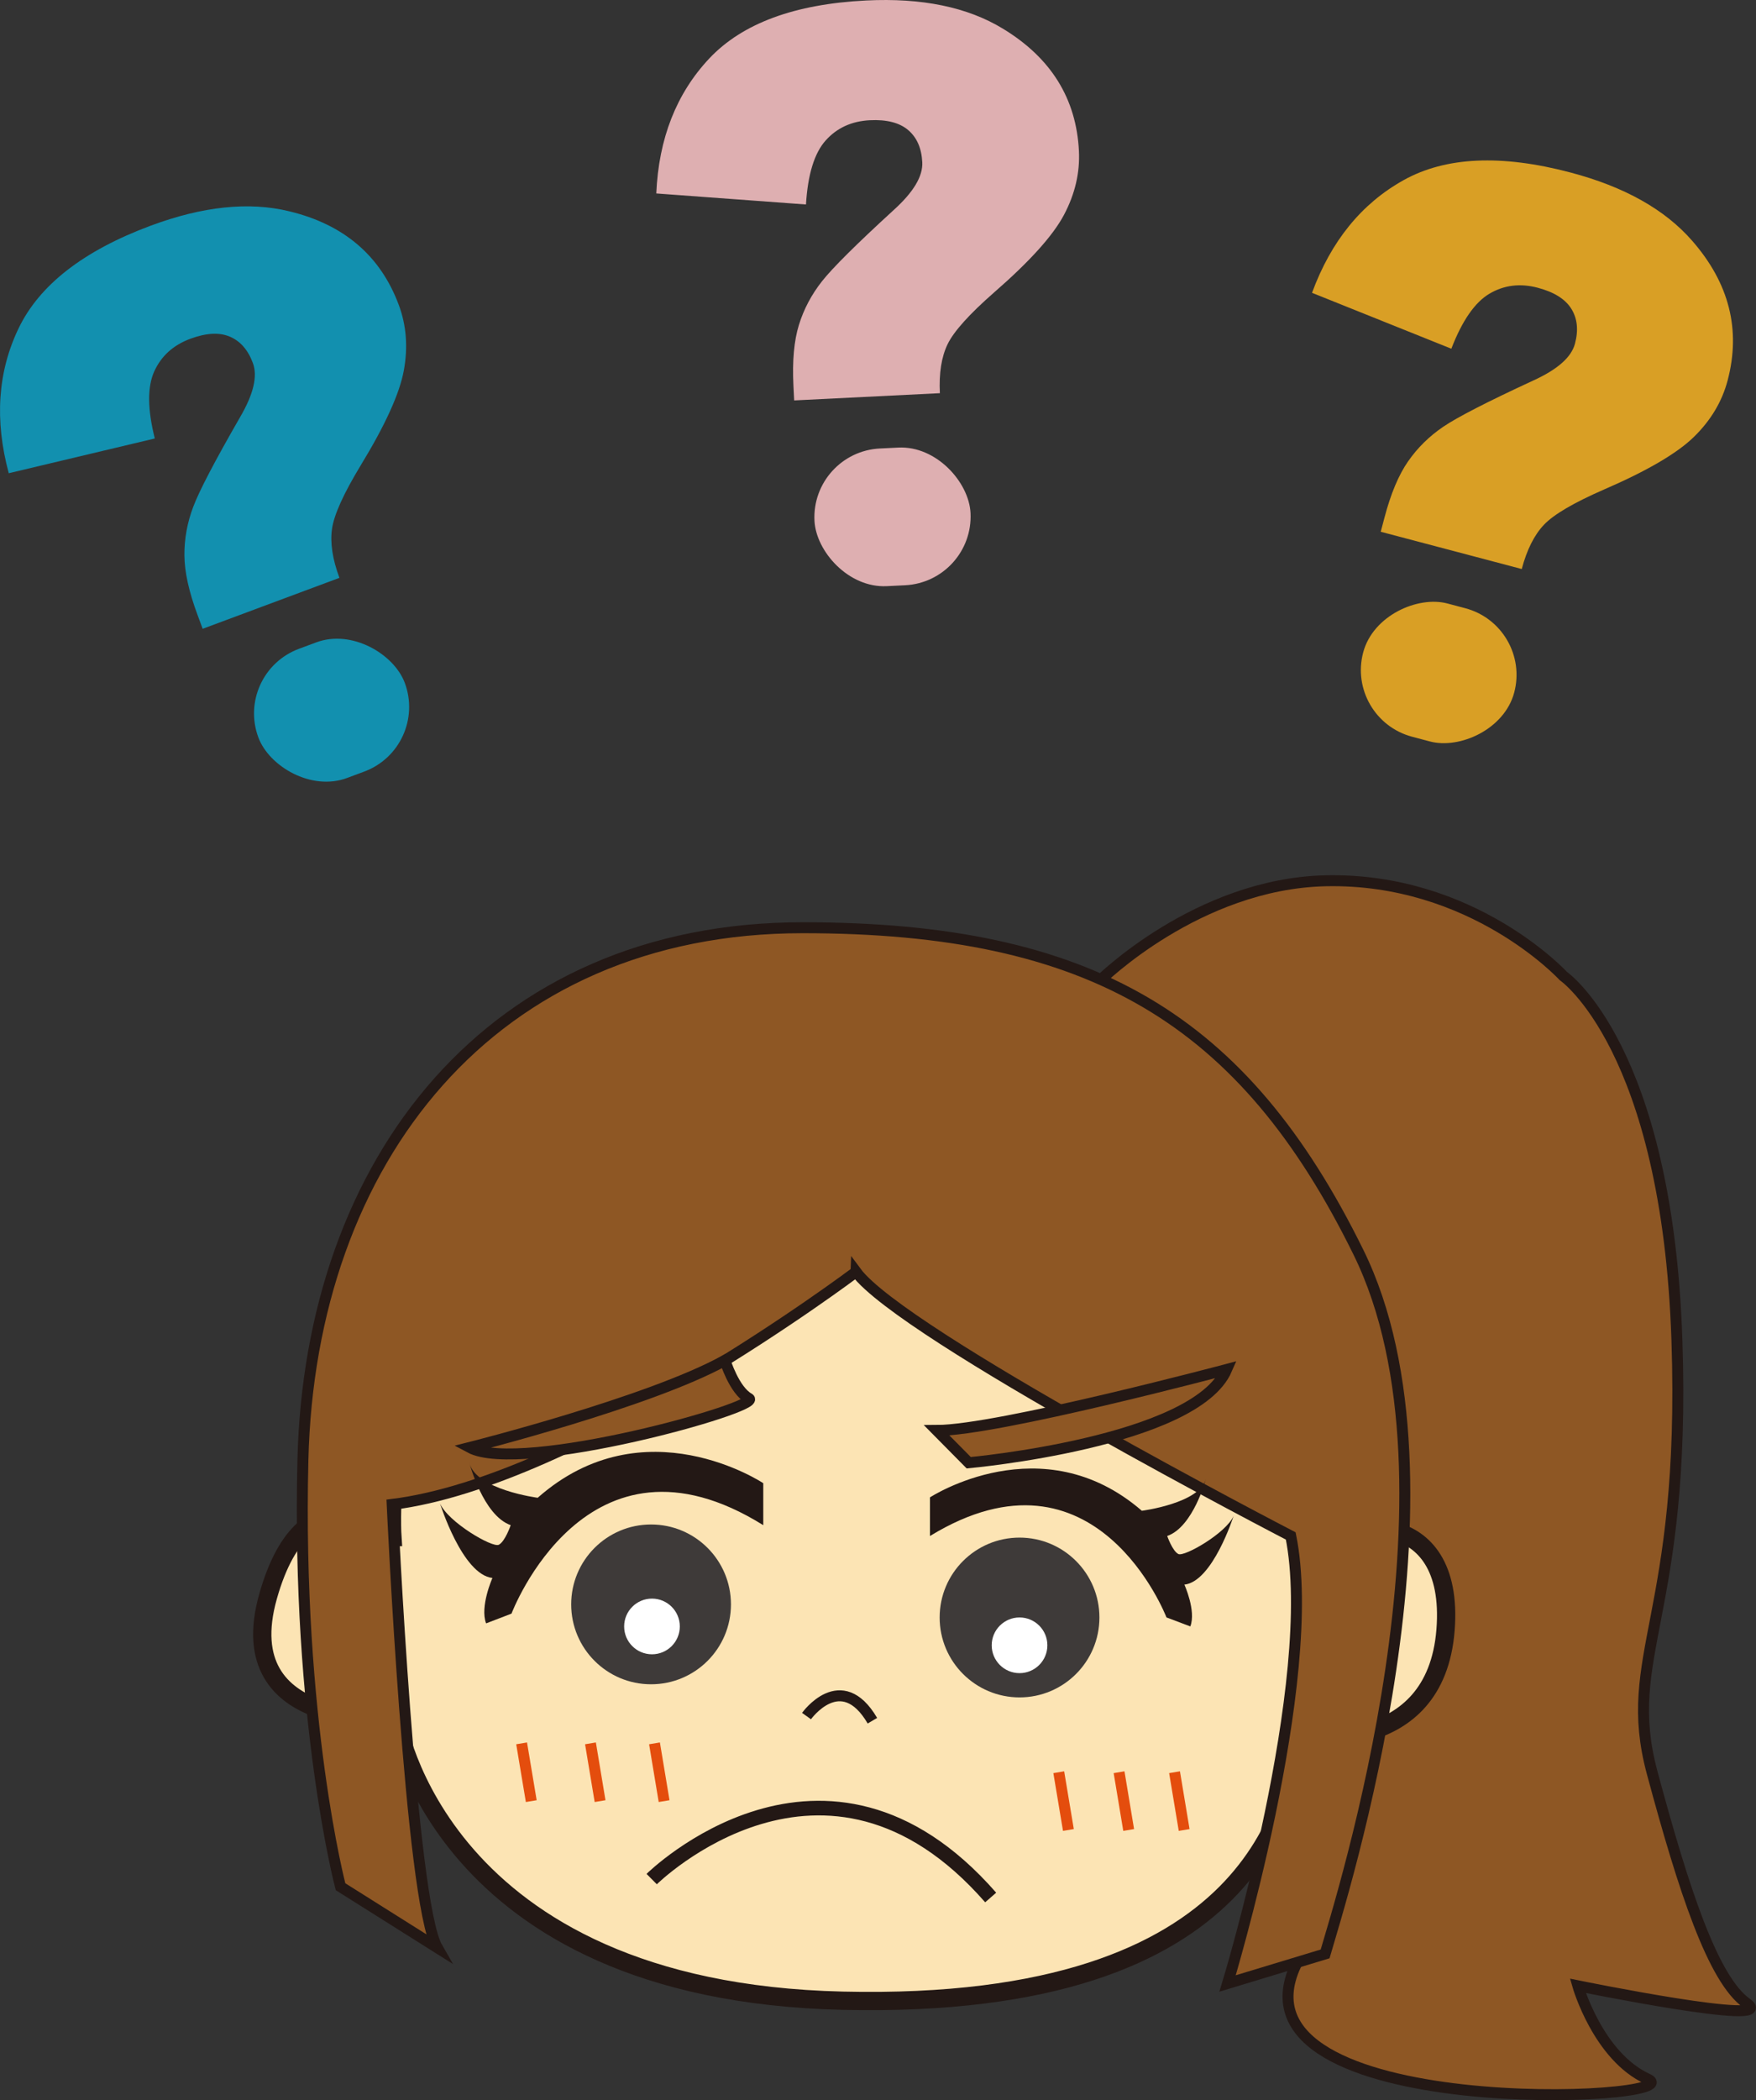 <?xml version="1.0" encoding="UTF-8"?>
<svg id="_レイヤー_2" data-name="レイヤー 2" xmlns="http://www.w3.org/2000/svg" viewBox="0 0 480.76 574.84">
  <rect x="0" y="0" width="480.76" height="574.84" fill="#333333" stroke="none"/>
  <defs>
    <style>
      .cls-1 {
        fill: #d99f25;
      }

      .cls-2 {
        fill: #deafb1;
      }

      .cls-3 {
        fill: #fce4b4;
        stroke-width: 5px;
      }

      .cls-3, .cls-4, .cls-5, .cls-6, .cls-7 {
        stroke-miterlimit: 10;
      }

      .cls-3, .cls-5, .cls-6, .cls-7 {
        stroke: #231815;
      }

      .cls-8 {
        fill: #1290af;
      }

      .cls-4 {
        fill: #d382b3;
        stroke: #e44d0d;
      }

      .cls-4, .cls-6, .cls-7 {
        stroke-width: 3px;
      }

      .cls-9 {
        fill: #231815;
      }

      .cls-10 {
        fill: #3e3a39;
      }

      .cls-11 {
        fill: #fff;
      }

      .cls-5 {
        stroke-width: 4px;
      }

      .cls-5, .cls-6 {
        fill: none;
      }

      .cls-7 {
        fill: #8e5724;
      }
    </style>
  </defs>
  <g id="layer04">
    <path class="cls-1" d="M416.63,155.75l-38.61-10.2,1.02-3.86c1.73-6.57,3.89-11.71,6.47-15.41,2.57-3.7,5.78-6.86,9.62-9.47,3.84-2.61,12.04-6.82,24.59-12.63,6.67-3.02,10.5-6.39,11.48-10.12.99-3.72.65-6.91-1.01-9.56-1.66-2.65-4.72-4.56-9.19-5.74-4.81-1.27-9.21-.73-13.2,1.62-3.99,2.35-7.48,7.37-10.45,15.07l-38.14-15.3c5.19-14.14,13.54-24.41,25.05-30.83,11.51-6.42,26.76-7.12,45.72-2.1,14.77,3.9,25.87,10.14,33.32,18.7,10.13,11.59,13.36,24.33,9.69,38.22-1.52,5.76-4.58,10.89-9.18,15.4s-12.83,9.33-24.69,14.46c-8.28,3.61-13.74,6.82-16.41,9.63-2.67,2.81-4.69,6.86-6.09,12.14Z"/>
    <rect class="cls-1" x="375.03" y="162.69" width="37.73" height="42.78" rx="18.87" ry="18.87" transform="translate(114.89 517.53) rotate(-75.13)"/>
  </g>
  <g id="layer03">
    <path class="cls-2" d="M257.32,107.62l-39.89,1.98-.2-3.99c-.34-6.79.16-12.34,1.49-16.65,1.33-4.31,3.43-8.29,6.3-11.94,2.87-3.65,9.41-10.15,19.61-19.49,5.44-4.9,8.07-9.27,7.87-13.12-.19-3.85-1.48-6.78-3.86-8.81-2.38-2.02-5.88-2.92-10.5-2.69-4.97.25-9,2.09-12.09,5.54-3.09,3.45-4.89,9.29-5.39,17.52l-40.98-3.02c.66-15.05,5.5-27.37,14.53-36.97C203.26,6.39,217.57,1.1,237.16.13c15.26-.76,27.73,1.82,37.42,7.72,13.16,7.98,20.1,19.14,20.81,33.48.29,5.95-1.07,11.77-4.08,17.46s-9.4,12.78-19.15,21.26c-6.79,5.95-11.03,10.67-12.72,14.15-1.69,3.49-2.39,7.96-2.12,13.42Z"/>
    <rect class="cls-2" x="222.95" y="122.63" width="42.78" height="37.73" rx="18.87" ry="18.87" transform="translate(-6.7 12.26) rotate(-2.84)"/>
  </g>
  <g id="layer02">
    <path class="cls-8" d="M92.92,158.17l-37.43,13.94-1.39-3.74c-2.37-6.37-3.58-11.81-3.61-16.32-.04-4.51.76-8.94,2.4-13.29,1.63-4.35,5.9-12.52,12.8-24.51,3.71-6.31,4.89-11.28,3.54-14.89-1.34-3.61-3.46-6.02-6.34-7.23-2.88-1.21-6.48-1-10.82.61-4.66,1.74-7.94,4.72-9.85,8.94-1.9,4.22-1.85,10.34.16,18.34l-39.98,9.51c-3.92-14.54-3.03-27.75,2.68-39.64,5.7-11.88,17.75-21.25,36.13-28.1,14.32-5.33,26.98-6.65,38.01-3.95,14.96,3.62,24.95,12.17,29.96,25.63,2.08,5.58,2.54,11.54,1.39,17.88s-5.1,15.02-11.83,26.05c-4.68,7.72-7.29,13.5-7.84,17.33-.55,3.84.12,8.31,2.03,13.43Z"/>
    <rect class="cls-8" x="69.39" y="175.52" width="42.78" height="37.73" rx="18.87" ry="18.87" transform="translate(-62.14 43.92) rotate(-20.43)"/>
  </g>
  <g id="layer01">
    <g>
      <path class="cls-7" d="M354.76,537.88c-20.14,43.27,109.9,37.34,96.33,31.17-13.56-6.16-19.11-25.51-19.11-25.51,0,0,55.48,11.33,46.24,4.79-9.25-6.54-17.26-31.06-25.89-63.12-8.63-32.06,9.31-42.83,6.78-118.37-2.69-80.2-31.11-99.7-31.11-99.7,0,0-24.78-26.95-65.07-26.06-35.17.78-61.95,27.47-61.95,27.47,0,0,113.56,140.85,53.77,269.33Z"/>
      <path class="cls-3" d="M107.42,420.71s-23.46-21.14-34.03,16.24c-10.57,37.38,35.06,33.26,35.06,33.26,0,0,11.11,74.81,122.22,77.41,115.92,2.71,121.88-57.03,125.89-72.4,0,0,36.43,5.99,39.2-29.05,2.77-35.05-29.47-29.74-32.04-22.38s9.5-127.97-127.65-130.59c-137.58-2.63-128.64,127.51-128.64,127.51Z"/>
      <path class="cls-7" d="M234.36,348.14s-76.17,57.35-126.99,63.64c0,0,5,108.57,12.35,121.32l-26.49-16.68s-12.01-45.53-10.3-116.77c1.96-81.93,51.52-145.72,136.88-145.72,78.99,0,120.69,25.02,152.09,88.8,31.4,63.78-4.7,176.87-9.11,192.08l-26.7,8.09s25.3-83.19,17.29-122.49c0,0-106.3-55.05-119.02-72.29Z"/>
      <path class="cls-6" d="M220.81,469.71s9.49-13.29,18.04,1.27"/>
      <circle class="cls-10" cx="178.25" cy="439.14" r="21.87"/>
      <circle class="cls-11" cx="178.5" cy="445.18" r="7.62"/>
      <circle class="cls-10" cx="279.13" cy="442.73" r="21.87"/>
      <circle class="cls-11" cx="279.13" cy="450.34" r="7.62"/>
      <path class="cls-9" d="M254.61,420.43v-10.58s30.65-20.01,58.01,3.67c0,0,15.92-2.04,17.56-8.78,0,0-3.47,13.2-10.62,15.68,0,0,1.43,4.12,3.06,4.94s13.07-5.72,15.11-10.41c0,0-5.72,17.97-13.47,18.78,0,0,3.27,7.17,1.63,11.44l-6.53-2.46s-19.25-50.1-64.74-22.29Z"/>
      <path class="cls-9" d="M208.97,417.46v-11.49s-32.63-21.73-61.76,3.99c0,0-16.95-2.22-18.69-9.53,0,0,3.7,14.33,11.3,17.03,0,0-1.52,4.47-3.26,5.36-1.74.89-13.91-6.21-16.09-11.31,0,0,6.09,19.51,14.35,20.4,0,0-3.48,7.79-1.74,12.43l6.96-2.67s20.49-54.4,68.93-24.21Z"/>
      <path class="cls-5" d="M178.42,514.33s47.42-46.91,92.81,5.04"/>
      <line class="cls-4" x1="142.81" y1="477.18" x2="145.45" y2="492.99"/>
      <line class="cls-4" x1="161.66" y1="477.18" x2="164.29" y2="492.99"/>
      <line class="cls-4" x1="179.19" y1="477.18" x2="181.82" y2="492.99"/>
      <path class="cls-7" d="M198.48,372.35s2.51,8.19,6.58,10.42-62.47,20.95-76.46,13.43c0,0,49.07-12.35,69.88-23.85Z"/>
      <path class="cls-7" d="M256.48,391.53l8.74,8.84s61.98-5.59,70.63-25.53c0,0-62.66,16.68-79.37,16.69Z"/>
      <line class="cls-4" x1="321.57" y1="485.08" x2="324.2" y2="500.89"/>
      <line class="cls-4" x1="306.38" y1="485.08" x2="309.01" y2="500.89"/>
      <line class="cls-4" x1="289.87" y1="485.08" x2="292.51" y2="500.89"/>
    </g>
  </g>
</svg>